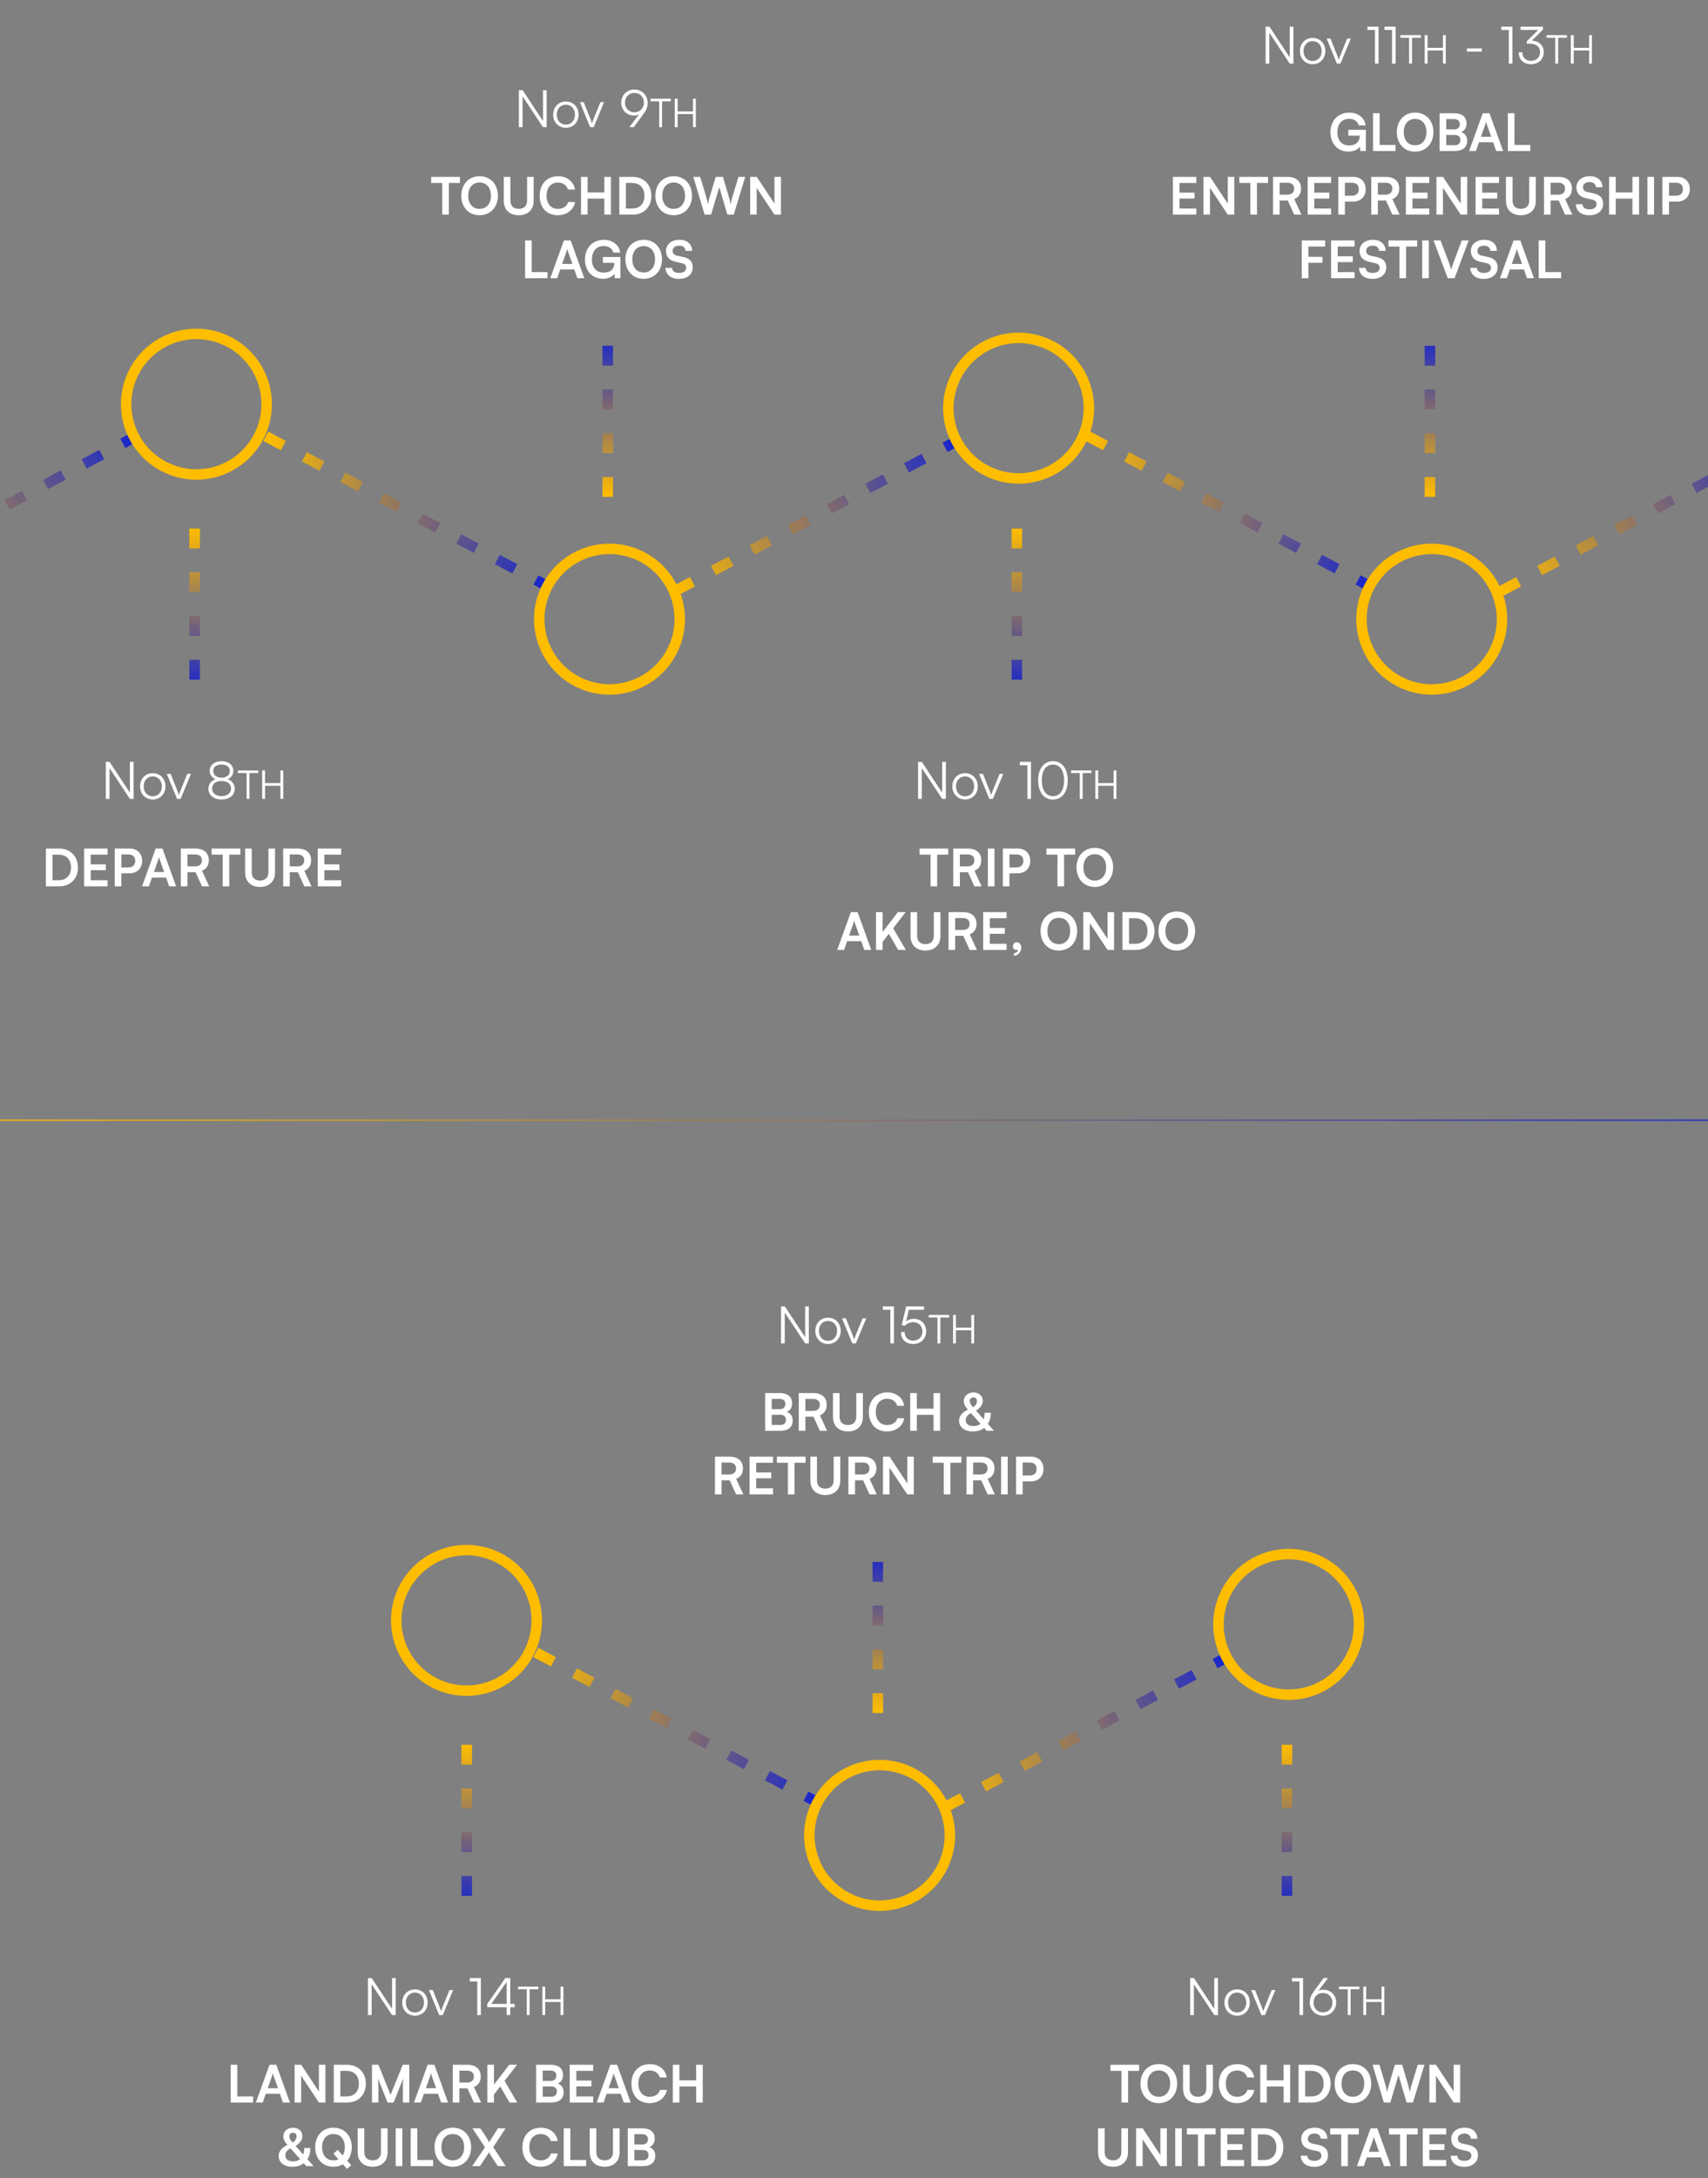 <svg width="430" height="548" viewBox="0 0 430 548" fill="none" xmlns="http://www.w3.org/2000/svg">
<rect x="0" y="0" width="430" height="548" fill="#808080" stroke="none"/>
<path d="M-37.078 147.704C-9.838 133.22 5.435 125.1 32.675 110.616" stroke="url(#paint0_linear_2527_3160)" stroke-width="2.657" stroke-dasharray="5 6"/>
<path d="M66.222 92.776C71.148 102.041 67.631 113.546 58.366 118.472C49.101 123.398 37.596 119.881 32.67 110.616C27.744 101.351 31.261 89.847 40.526 84.92C49.791 79.994 61.296 83.511 66.222 92.776ZM34.994 109.38C39.238 117.362 49.149 120.392 57.13 116.148C65.112 111.904 68.142 101.993 63.898 94.012C59.654 86.03 49.743 83 41.762 87.244C33.78 91.488 30.75 101.399 34.994 109.38Z" fill="#FFBD00"/>
<path d="M66.922 109.776C94.162 124.26 109.435 132.38 136.675 146.864" stroke="url(#paint1_linear_2527_3160)" stroke-width="2.657" stroke-dasharray="5 6"/>
<path d="M170.222 164.704C175.148 155.439 171.631 143.934 162.366 139.008C153.101 134.082 141.596 137.599 136.67 146.864C131.744 156.129 135.261 167.634 144.526 172.56C153.791 177.486 165.296 173.969 170.222 164.704ZM138.994 148.1C143.238 140.118 153.149 137.088 161.13 141.332C169.112 145.576 172.142 155.487 167.898 163.468C163.654 171.45 153.743 174.48 145.762 170.236C137.78 165.992 134.75 156.081 138.994 148.1Z" fill="#FFBD00"/>
<path d="M273.922 109.776C301.162 124.26 316.435 132.38 343.675 146.864" stroke="url(#paint2_linear_2527_3160)" stroke-width="2.657" stroke-dasharray="5 6"/>
<path d="M377.222 164.704C382.148 155.439 378.631 143.934 369.366 139.008C360.101 134.082 348.596 137.599 343.67 146.864C338.744 156.129 342.261 167.634 351.526 172.56C360.791 177.486 372.296 173.969 377.222 164.704ZM345.994 148.1C350.238 140.118 360.149 137.088 368.13 141.332C376.112 145.576 379.142 155.487 374.898 163.468C370.654 171.45 360.743 174.48 352.762 170.236C344.78 165.992 341.75 156.081 345.994 148.1Z" fill="#FFBD00"/>
<path d="M169.922 148.704C197.162 134.22 212.435 126.1 239.675 111.616" stroke="url(#paint3_linear_2527_3160)" stroke-width="2.657" stroke-dasharray="5 6"/>
<path d="M273.222 93.776C278.148 103.041 274.631 114.546 265.366 119.472C256.101 124.398 244.596 120.881 239.67 111.616C234.744 102.351 238.261 90.847 247.526 85.92C256.791 80.994 268.296 84.511 273.222 93.776ZM241.994 110.38C246.238 118.362 256.149 121.392 264.13 117.148C272.112 112.904 275.142 102.993 270.898 95.012C266.654 87.03 256.743 84 248.762 88.244C240.78 92.488 237.75 102.399 241.994 110.38Z" fill="#FFBD00"/>
<path d="M377.922 148.704C405.162 134.22 420.435 126.1 447.675 111.616" stroke="url(#paint4_linear_2527_3160)" stroke-width="2.657" stroke-dasharray="5 6"/>
<path d="M49 133C49 148.621 49 157.379 49 173" stroke="url(#paint5_linear_2527_3160)" stroke-width="2.657" stroke-dasharray="5 6"/>
<path d="M27.567 201H26.631V191.692H27.58L32.702 199.44V191.692H33.625V201H32.702L27.567 193.252V201ZM35.262 197.854C35.262 195.93 36.614 194.539 38.46 194.539C40.306 194.539 41.658 195.93 41.658 197.854C41.658 199.765 40.306 201.156 38.46 201.156C36.614 201.156 35.262 199.765 35.262 197.854ZM36.172 197.841C36.172 199.323 37.108 200.35 38.46 200.35C39.799 200.35 40.748 199.323 40.748 197.841C40.748 196.385 39.799 195.345 38.46 195.345C37.108 195.345 36.172 196.385 36.172 197.841ZM44.568 201L41.994 194.708H42.956L44.581 198.764C44.75 199.219 44.919 199.648 45.036 200.064C45.153 199.635 45.322 199.219 45.504 198.764L47.155 194.708H48.078L45.465 201H44.568ZM52.468 198.465C52.468 197.321 53.157 196.411 54.262 196.034C53.326 195.657 52.793 194.89 52.793 193.928C52.793 192.498 54.015 191.523 55.796 191.523C57.564 191.523 58.747 192.498 58.747 193.941C58.747 194.916 58.227 195.683 57.304 196.034C58.383 196.372 59.098 197.308 59.098 198.478C59.098 200.064 57.759 201.156 55.783 201.156C53.807 201.156 52.468 200.064 52.468 198.465ZM53.677 193.954C53.677 194.981 54.509 195.67 55.783 195.67C57.044 195.67 57.863 195.007 57.863 193.98C57.863 192.979 57.044 192.355 55.783 192.355C54.509 192.355 53.677 192.979 53.677 193.954ZM53.391 198.387C53.391 199.544 54.353 200.311 55.796 200.311C57.213 200.311 58.175 199.544 58.175 198.387C58.175 197.243 57.239 196.502 55.77 196.502C54.327 196.502 53.391 197.243 53.391 198.387ZM59.885 194.5V193.84H65.015V194.5H62.805V201H62.085V194.5H59.885ZM66.726 201H66.006V193.84H66.726V197.03H70.596V193.84H71.306V201H70.596V197.7H66.726V201Z" fill="white"/>
<path d="M14.972 223H11.553V213.497H14.881C17.689 213.497 19.626 215.434 19.626 218.268C19.626 221.063 17.728 223 14.972 223ZM14.725 215.031H13.217V221.466H14.816C16.714 221.466 17.871 220.244 17.871 218.268C17.871 216.253 16.688 215.031 14.725 215.031ZM27.078 223H21.176V213.497H27.078V215.031H22.84V217.475H26.636V218.944H22.84V221.466H27.078V223ZM32.639 219.724H30.546V223H28.882V213.497H32.639C34.55 213.497 35.785 214.745 35.785 216.604C35.785 218.437 34.537 219.724 32.639 219.724ZM32.314 214.979H30.546V218.242H32.288C33.432 218.242 34.043 217.631 34.043 216.591C34.043 215.551 33.419 214.979 32.314 214.979ZM37.496 223H35.767L39.199 213.497H40.902L44.334 223H42.579L41.812 220.803H38.263L37.496 223ZM39.836 216.331L38.757 219.399H41.331L40.239 216.331C40.161 216.084 40.07 215.798 40.044 215.603C40.005 215.785 39.927 216.071 39.836 216.331ZM47.19 223H45.526V213.497H49.153C51.311 213.497 52.572 214.589 52.572 216.461C52.572 217.735 51.974 218.645 50.856 219.1L52.663 223H50.843L49.231 219.451H47.19V223ZM47.19 214.979V217.982H49.153C50.206 217.982 50.83 217.423 50.83 216.461C50.83 215.512 50.206 214.979 49.153 214.979H47.19ZM53.276 215.031V213.497H60.504V215.031H57.722V223H56.058V215.031H53.276ZM61.711 219.529V213.497H63.375V219.425C63.375 220.79 64.116 221.544 65.468 221.544C66.82 221.544 67.574 220.777 67.574 219.425V213.497H69.238V219.529C69.238 221.752 67.782 223.156 65.468 223.156C63.167 223.156 61.711 221.765 61.711 219.529ZM72.948 223H71.284V213.497H74.911C77.069 213.497 78.33 214.589 78.33 216.461C78.33 217.735 77.732 218.645 76.614 219.1L78.421 223H76.601L74.989 219.451H72.948V223ZM72.948 214.979V217.982H74.911C75.964 217.982 76.588 217.423 76.588 216.461C76.588 215.512 75.964 214.979 74.911 214.979H72.948ZM85.895 223H79.993V213.497H85.895V215.031H81.657V217.475H85.453V218.944H81.657V221.466H85.895V223Z" fill="white"/>
<path d="M256 133C256 148.621 256 157.379 256 173" stroke="url(#paint6_linear_2527_3160)" stroke-width="2.657" stroke-dasharray="5 6"/>
<path d="M232.067 201H231.131V191.692H232.08L237.202 199.44V191.692H238.125V201H237.202L232.067 193.252V201ZM239.762 197.854C239.762 195.93 241.114 194.539 242.96 194.539C244.806 194.539 246.158 195.93 246.158 197.854C246.158 199.765 244.806 201.156 242.96 201.156C241.114 201.156 239.762 199.765 239.762 197.854ZM240.672 197.841C240.672 199.323 241.608 200.35 242.96 200.35C244.299 200.35 245.248 199.323 245.248 197.841C245.248 196.385 244.299 195.345 242.96 195.345C241.608 195.345 240.672 196.385 240.672 197.841ZM249.068 201L246.494 194.708H247.456L249.081 198.764C249.25 199.219 249.419 199.648 249.536 200.064C249.653 199.635 249.822 199.219 250.004 198.764L251.655 194.708H252.578L249.965 201H249.068ZM258.658 192.537H256.76V191.692H259.555V201H258.658V192.537ZM261.361 196.346C261.361 193.46 262.778 191.51 265.092 191.51C267.393 191.51 268.81 193.46 268.81 196.346C268.81 199.245 267.419 201.169 265.092 201.169C262.752 201.169 261.361 199.245 261.361 196.346ZM262.284 196.346C262.284 198.764 263.311 200.324 265.092 200.324C266.873 200.324 267.9 198.764 267.9 196.346C267.9 193.915 266.873 192.368 265.092 192.368C263.311 192.368 262.284 193.915 262.284 196.346ZM269.641 194.5V193.84H274.771V194.5H272.561V201H271.841V194.5H269.641ZM276.482 201H275.762V193.84H276.482V197.03H280.352V193.84H281.062V201H280.352V197.7H276.482V201Z" fill="white"/>
<path d="M231.491 215.031V213.497H238.719V215.031H235.937V223H234.273V215.031H231.491ZM241.655 223H239.991V213.497H243.618C245.776 213.497 247.037 214.589 247.037 216.461C247.037 217.735 246.439 218.645 245.321 219.1L247.128 223H245.308L243.696 219.451H241.655V223ZM241.655 214.979V217.982H243.618C244.671 217.982 245.295 217.423 245.295 216.461C245.295 215.512 244.671 214.979 243.618 214.979H241.655ZM250.363 213.497V223H248.699V213.497H250.363ZM256.227 219.724H254.134V223H252.47V213.497H256.227C258.138 213.497 259.373 214.745 259.373 216.604C259.373 218.437 258.125 219.724 256.227 219.724ZM255.902 214.979H254.134V218.242H255.876C257.02 218.242 257.631 217.631 257.631 216.591C257.631 215.551 257.007 214.979 255.902 214.979ZM263.445 215.031V213.497H270.673V215.031H267.891V223H266.227V215.031H263.445ZM280.235 218.242C280.235 221.128 278.337 223.156 275.607 223.156C272.89 223.156 271.018 221.141 271.018 218.242C271.018 215.356 272.903 213.328 275.62 213.328C278.337 213.328 280.235 215.343 280.235 218.242ZM278.48 218.242C278.48 216.214 277.362 214.927 275.62 214.927C273.878 214.927 272.76 216.214 272.76 218.242C272.76 220.27 273.878 221.557 275.62 221.557C277.362 221.557 278.48 220.244 278.48 218.242ZM212.505 239H210.776L214.208 229.497H215.911L219.343 239H217.588L216.821 236.803H213.272L212.505 239ZM214.845 232.331L213.766 235.399H216.34L215.248 232.331C215.17 232.084 215.079 231.798 215.053 231.603C215.014 231.785 214.936 232.071 214.845 232.331ZM222.199 229.497V234.489L226.047 229.497H228.01L224.864 233.553L228.049 239H226.125L223.772 234.957L222.199 236.972V239H220.535V229.497H222.199ZM229.23 235.529V229.497H230.894V235.425C230.894 236.79 231.635 237.544 232.987 237.544C234.339 237.544 235.093 236.777 235.093 235.425V229.497H236.757V235.529C236.757 237.752 235.301 239.156 232.987 239.156C230.686 239.156 229.23 237.765 229.23 235.529ZM240.467 239H238.803V229.497H242.43C244.588 229.497 245.849 230.589 245.849 232.461C245.849 233.735 245.251 234.645 244.133 235.1L245.94 239H244.12L242.508 235.451H240.467V239ZM240.467 230.979V233.982H242.43C243.483 233.982 244.107 233.423 244.107 232.461C244.107 231.512 243.483 230.979 242.43 230.979H240.467ZM253.414 239H247.512V229.497H253.414V231.031H249.176V233.475H252.972V234.944H249.176V237.466H253.414V239ZM257.104 238.428C257.104 239.507 256.324 240.365 255.271 240.495V239.858C255.856 239.754 256.298 239.403 256.298 238.948C256.194 239 256.077 239.026 255.921 239.026C255.414 239.026 254.998 238.649 254.998 238.129C254.998 237.505 255.401 237.089 255.986 237.089C256.636 237.089 257.104 237.622 257.104 238.428ZM271.177 234.242C271.177 237.128 269.279 239.156 266.549 239.156C263.832 239.156 261.96 237.141 261.96 234.242C261.96 231.356 263.845 229.328 266.562 229.328C269.279 229.328 271.177 231.343 271.177 234.242ZM269.422 234.242C269.422 232.214 268.304 230.927 266.562 230.927C264.82 230.927 263.702 232.214 263.702 234.242C263.702 236.27 264.82 237.557 266.562 237.557C268.304 237.557 269.422 236.244 269.422 234.242ZM274.363 239H272.725V229.497H274.376L278.835 236.231V229.497H280.473V239H278.835L274.363 232.266V239ZM285.996 239H282.577V229.497H285.905C288.713 229.497 290.65 231.434 290.65 234.268C290.65 237.063 288.752 239 285.996 239ZM285.749 231.031H284.241V237.466H285.84C287.738 237.466 288.895 236.244 288.895 234.268C288.895 232.253 287.712 231.031 285.749 231.031ZM300.871 234.242C300.871 237.128 298.973 239.156 296.243 239.156C293.526 239.156 291.654 237.141 291.654 234.242C291.654 231.356 293.539 229.328 296.256 229.328C298.973 229.328 300.871 231.343 300.871 234.242ZM299.116 234.242C299.116 232.214 297.998 230.927 296.256 230.927C294.514 230.927 293.396 232.214 293.396 234.242C293.396 236.27 294.514 237.557 296.256 237.557C297.998 237.557 299.116 236.244 299.116 234.242Z" fill="white"/>
<path d="M153 125C153 109.379 153 100.621 153 85" stroke="url(#paint7_linear_2527_3160)" stroke-width="2.657" stroke-dasharray="5 6"/>
<path d="M131.567 32H130.631V22.692H131.58L136.702 30.44V22.692H137.625V32H136.702L131.567 24.252V32ZM139.262 28.854C139.262 26.93 140.614 25.539 142.46 25.539C144.306 25.539 145.658 26.93 145.658 28.854C145.658 30.765 144.306 32.156 142.46 32.156C140.614 32.156 139.262 30.765 139.262 28.854ZM140.172 28.841C140.172 30.323 141.108 31.35 142.46 31.35C143.799 31.35 144.748 30.323 144.748 28.841C144.748 27.385 143.799 26.345 142.46 26.345C141.108 26.345 140.172 27.385 140.172 28.841ZM148.568 32L145.994 25.708H146.956L148.581 29.764C148.75 30.219 148.919 30.648 149.036 31.064C149.153 30.635 149.322 30.219 149.504 29.764L151.155 25.708H152.078L149.465 32H148.568ZM161.876 28.854L159.549 32H158.457L160.901 28.75C160.472 28.984 160.069 29.062 159.627 29.062C157.69 29.062 156.403 27.645 156.403 25.825C156.403 23.927 157.846 22.523 159.705 22.523C161.577 22.523 163.046 23.966 163.046 25.838C163.046 26.917 162.76 27.671 161.876 28.854ZM162.11 25.825C162.11 24.408 161.122 23.381 159.705 23.381C158.327 23.381 157.339 24.408 157.339 25.825C157.339 27.229 158.327 28.243 159.705 28.243C161.122 28.243 162.11 27.229 162.11 25.825ZM163.758 25.5V24.84H168.888V25.5H166.678V32H165.958V25.5H163.758ZM170.599 32H169.879V24.84H170.599V28.03H174.469V24.84H175.179V32H174.469V28.7H170.599V32Z" fill="white"/>
<path d="M108.559 46.031V44.497H115.787V46.031H113.005V54H111.341V46.031H108.559ZM125.349 49.242C125.349 52.128 123.451 54.156 120.721 54.156C118.004 54.156 116.132 52.141 116.132 49.242C116.132 46.356 118.017 44.328 120.734 44.328C123.451 44.328 125.349 46.343 125.349 49.242ZM123.594 49.242C123.594 47.214 122.476 45.927 120.734 45.927C118.992 45.927 117.874 47.214 117.874 49.242C117.874 51.27 118.992 52.557 120.734 52.557C122.476 52.557 123.594 51.244 123.594 49.242ZM126.833 50.529V44.497H128.497V50.425C128.497 51.79 129.238 52.544 130.59 52.544C131.942 52.544 132.696 51.777 132.696 50.425V44.497H134.36V50.529C134.36 52.752 132.904 54.156 130.59 54.156C128.289 54.156 126.833 52.765 126.833 50.529ZM140.424 54.156C137.655 54.156 135.861 52.232 135.861 49.255C135.861 46.304 137.72 44.341 140.502 44.341C142.751 44.341 144.428 45.654 144.753 47.695H142.998C142.673 46.59 141.724 45.94 140.463 45.94C138.708 45.94 137.603 47.214 137.603 49.242C137.603 51.257 138.721 52.557 140.463 52.557C141.75 52.557 142.738 51.881 143.05 50.828H144.779C144.415 52.83 142.673 54.156 140.424 54.156ZM147.935 54H146.271V44.497H147.935V48.423H152.147V44.497H153.811V54H152.147V49.97H147.935V54ZM159.338 54H155.919V44.497H159.247C162.055 44.497 163.992 46.434 163.992 49.268C163.992 52.063 162.094 54 159.338 54ZM159.091 46.031H157.583V52.466H159.182C161.08 52.466 162.237 51.244 162.237 49.268C162.237 47.253 161.054 46.031 159.091 46.031ZM174.213 49.242C174.213 52.128 172.315 54.156 169.585 54.156C166.868 54.156 164.996 52.141 164.996 49.242C164.996 46.356 166.881 44.328 169.598 44.328C172.315 44.328 174.213 46.343 174.213 49.242ZM172.458 49.242C172.458 47.214 171.34 45.927 169.598 45.927C167.856 45.927 166.738 47.214 166.738 49.242C166.738 51.27 167.856 52.557 169.598 52.557C171.34 52.557 172.458 51.244 172.458 49.242ZM177.383 54L174.549 44.497H176.278L177.786 49.515C177.929 50.035 178.072 50.568 178.215 51.4C178.371 50.555 178.514 50.061 178.683 49.515L180.178 44.497H182.011L183.48 49.515C183.636 50.048 183.779 50.594 183.935 51.4C184.117 50.516 184.247 50.009 184.39 49.528L185.924 44.497H187.614L184.728 54H183.116L181.088 47.084L179.021 54H177.383ZM190.502 54H188.864V44.497H190.515L194.974 51.231V44.497H196.612V54H194.974L190.502 47.266V54ZM133.862 60.497V68.466H137.84V70H132.198V60.497H133.862ZM140.266 70H138.537L141.969 60.497H143.672L147.104 70H145.349L144.582 67.803H141.033L140.266 70ZM142.606 63.331L141.527 66.399H144.101L143.009 63.331C142.931 63.084 142.84 62.798 142.814 62.603C142.775 62.785 142.697 63.071 142.606 63.331ZM151.986 61.901C150.101 61.901 149.022 63.266 149.022 65.32C149.022 67.439 150.244 68.596 151.999 68.596C153.65 68.596 154.651 67.686 154.651 66.165V66.126H151.778V64.657H156.198V70H154.794L154.69 68.908C154.17 69.636 153.091 70.143 151.804 70.143C149.139 70.143 147.28 68.206 147.28 65.281C147.28 62.395 149.165 60.341 152.025 60.341C154.196 60.341 155.873 61.602 156.146 63.539H154.391C154.092 62.421 153.13 61.901 151.986 61.901ZM166.666 65.242C166.666 68.128 164.768 70.156 162.038 70.156C159.321 70.156 157.449 68.141 157.449 65.242C157.449 62.356 159.334 60.328 162.051 60.328C164.768 60.328 166.666 62.343 166.666 65.242ZM164.911 65.242C164.911 63.214 163.793 61.927 162.051 61.927C160.309 61.927 159.191 63.214 159.191 65.242C159.191 67.27 160.309 68.557 162.051 68.557C163.793 68.557 164.911 67.244 164.911 65.242ZM167.669 63.149C167.669 61.485 169.047 60.328 171.049 60.328C172.973 60.328 174.195 61.394 174.247 63.11H172.583C172.544 62.291 171.959 61.81 171.023 61.81C169.996 61.81 169.333 62.304 169.333 63.097C169.333 63.773 169.697 64.15 170.49 64.332L171.985 64.657C173.61 65.008 174.403 65.84 174.403 67.257C174.403 69.025 173.025 70.169 170.932 70.169C168.904 70.169 167.578 69.09 167.539 67.387H169.203C169.216 68.193 169.866 68.674 170.932 68.674C172.037 68.674 172.739 68.193 172.739 67.4C172.739 66.763 172.414 66.386 171.634 66.217L170.126 65.879C168.514 65.528 167.669 64.605 167.669 63.149Z" fill="white"/>
<path d="M134.222 398.776C139.148 408.041 135.631 419.546 126.366 424.472C117.101 429.398 105.596 425.881 100.67 416.616C95.744 407.351 99.261 395.846 108.526 390.92C117.791 385.994 129.296 389.511 134.222 398.776ZM102.994 415.38C107.238 423.362 117.149 426.392 125.13 422.148C133.112 417.904 136.142 407.993 131.898 400.012C127.654 392.03 117.743 389 109.762 393.244C101.78 397.488 98.75 407.399 102.994 415.38Z" fill="#FFBD00"/>
<path d="M134.922 415.776C162.162 430.26 177.435 438.38 204.675 452.864" stroke="url(#paint8_linear_2527_3160)" stroke-width="2.657" stroke-dasharray="5 6"/>
<path d="M238.222 470.704C243.148 461.439 239.631 449.934 230.366 445.008C221.101 440.082 209.596 443.599 204.67 452.864C199.744 462.129 203.261 473.634 212.526 478.56C221.791 483.486 233.296 479.969 238.222 470.704ZM206.994 454.1C211.238 446.118 221.149 443.088 229.13 447.332C237.112 451.576 240.142 461.487 235.898 469.468C231.654 477.45 221.743 480.48 213.762 476.236C205.78 471.992 202.75 462.081 206.994 454.1Z" fill="#FFBD00"/>
<path d="M237.922 454.704C265.162 440.22 280.435 432.1 307.675 417.616" stroke="url(#paint9_linear_2527_3160)" stroke-width="2.657" stroke-dasharray="5 6"/>
<path d="M341.222 399.776C346.148 409.041 342.631 420.546 333.366 425.472C324.101 430.398 312.596 426.881 307.67 417.616C302.744 408.351 306.261 396.846 315.526 391.92C324.791 386.994 336.296 390.511 341.222 399.776ZM309.994 416.38C314.238 424.362 324.149 427.392 332.13 423.148C340.112 418.904 343.142 408.993 338.898 401.012C334.654 393.03 324.743 390 316.762 394.244C308.78 398.488 305.75 408.399 309.994 416.38Z" fill="#FFBD00"/>
<path d="M117.5 439C117.5 454.621 117.5 463.379 117.5 479" stroke="url(#paint10_linear_2527_3160)" stroke-width="2.657" stroke-dasharray="5 6"/>
<path d="M93.567 507H92.631V497.692H93.58L98.702 505.44V497.692H99.625V507H98.702L93.567 499.252V507ZM101.262 503.854C101.262 501.93 102.614 500.539 104.46 500.539C106.306 500.539 107.658 501.93 107.658 503.854C107.658 505.765 106.306 507.156 104.46 507.156C102.614 507.156 101.262 505.765 101.262 503.854ZM102.172 503.841C102.172 505.323 103.108 506.35 104.46 506.35C105.799 506.35 106.748 505.323 106.748 503.841C106.748 502.385 105.799 501.345 104.46 501.345C103.108 501.345 102.172 502.385 102.172 503.841ZM110.568 507L107.994 500.708H108.956L110.581 504.764C110.75 505.219 110.919 505.648 111.036 506.064C111.153 505.635 111.322 505.219 111.504 504.764L113.155 500.708H114.078L111.465 507H110.568ZM120.158 498.537H118.26V497.692H121.055V507H120.158V498.537ZM129.556 505.024H128.464V507H127.554V505.024H122.666V504.192L127.216 497.692H128.464V504.192H129.556V505.024ZM123.68 504.192H127.554V498.654L123.68 504.192ZM130.417 500.5V499.84H135.547V500.5H133.337V507H132.617V500.5H130.417ZM137.258 507H136.538V499.84H137.258V503.03H141.128V499.84H141.838V507H141.128V503.7H137.258V507Z" fill="white"/>
<path d="M59.743 519.497V527.466H63.721V529H58.079V519.497H59.743ZM66.147 529H64.418L67.85 519.497H69.553L72.985 529H71.23L70.463 526.803H66.914L66.147 529ZM68.487 522.331L67.408 525.399H69.982L68.89 522.331C68.812 522.084 68.721 521.798 68.695 521.603C68.656 521.785 68.578 522.071 68.487 522.331ZM75.814 529H74.177V519.497H75.828L80.287 526.231V519.497H81.924V529H80.287L75.814 522.266V529ZM87.447 529H84.028V519.497H87.356C90.164 519.497 92.101 521.434 92.101 524.268C92.101 527.063 90.203 529 87.447 529ZM87.2 521.031H85.692V527.466H87.291C89.189 527.466 90.346 526.244 90.346 524.268C90.346 522.253 89.163 521.031 87.2 521.031ZM95.263 529H93.651V519.497H95.263L98.331 527.063L101.399 519.497H103.037V529H101.425V526.075C101.425 524.164 101.425 523.605 101.516 522.929L99.098 529H97.564L95.159 522.942C95.25 523.514 95.263 524.411 95.263 525.594V529ZM105.959 529H104.23L107.662 519.497H109.365L112.797 529H111.042L110.275 526.803H106.726L105.959 529ZM108.299 522.331L107.22 525.399H109.794L108.702 522.331C108.624 522.084 108.533 521.798 108.507 521.603C108.468 521.785 108.39 522.071 108.299 522.331ZM115.653 529H113.989V519.497H117.616C119.774 519.497 121.035 520.589 121.035 522.461C121.035 523.735 120.437 524.645 119.319 525.1L121.126 529H119.306L117.694 525.451H115.653V529ZM115.653 520.979V523.982H117.616C118.669 523.982 119.293 523.423 119.293 522.461C119.293 521.512 118.669 520.979 117.616 520.979H115.653ZM124.362 519.497V524.489L128.21 519.497H130.173L127.027 523.553L130.212 529H128.288L125.935 524.957L124.362 526.972V529H122.698V519.497H124.362ZM134.962 529V519.497H138.745C140.617 519.497 141.761 520.472 141.761 522.058C141.761 523.111 141.293 523.865 140.396 524.242C141.397 524.567 141.904 525.321 141.904 526.426C141.904 528.051 140.773 529 138.81 529H134.962ZM138.602 520.966H136.626V523.553H138.641C139.551 523.553 140.058 523.072 140.058 522.227C140.058 521.408 139.538 520.966 138.602 520.966ZM138.745 524.957H136.626V527.531H138.745C139.681 527.531 140.201 527.076 140.201 526.218C140.201 525.412 139.668 524.957 138.745 524.957ZM149.331 529H143.429V519.497H149.331V521.031H145.093V523.475H148.889V524.944H145.093V527.466H149.331V529ZM151.955 529H150.226L153.658 519.497H155.361L158.793 529H157.038L156.271 526.803H152.722L151.955 529ZM154.295 522.331L153.216 525.399H155.79L154.698 522.331C154.62 522.084 154.529 521.798 154.503 521.603C154.464 521.785 154.386 522.071 154.295 522.331ZM163.531 529.156C160.762 529.156 158.968 527.232 158.968 524.255C158.968 521.304 160.827 519.341 163.609 519.341C165.858 519.341 167.535 520.654 167.86 522.695H166.105C165.78 521.59 164.831 520.94 163.57 520.94C161.815 520.94 160.71 522.214 160.71 524.242C160.71 526.257 161.828 527.557 163.57 527.557C164.857 527.557 165.845 526.881 166.157 525.828H167.886C167.522 527.83 165.78 529.156 163.531 529.156ZM171.043 529H169.379V519.497H171.043V523.423H175.255V519.497H176.919V529H175.255V524.97H171.043V529ZM77.103 545L76.466 544.285C75.712 544.857 74.75 545.169 73.606 545.169C71.539 545.169 70.148 544.077 70.148 542.478C70.148 541.321 70.902 540.372 72.358 539.67C71.617 538.812 71.331 538.227 71.331 537.512C71.331 536.251 72.358 535.341 73.762 535.341C75.153 535.341 76.115 536.199 76.115 537.434C76.115 538.383 75.608 539.137 74.425 539.93L76.336 542.075C76.505 541.62 76.596 541.074 76.596 540.45H78.143C78.143 541.555 77.883 542.504 77.402 543.258L78.949 545H77.103ZM72.839 537.499C72.839 537.967 73.047 538.357 73.658 539.059C74.321 538.669 74.646 538.136 74.646 537.486C74.646 536.927 74.308 536.602 73.762 536.602C73.19 536.602 72.839 536.94 72.839 537.499ZM71.825 542.322C71.825 543.245 72.566 543.804 73.788 543.804C74.503 543.804 75.088 543.609 75.543 543.245L73.125 540.528C72.228 541.035 71.825 541.581 71.825 542.322ZM87.358 545.715L86.318 544.545C85.642 544.935 84.836 545.156 83.939 545.156C81.222 545.156 79.35 543.141 79.35 540.242C79.35 537.356 81.235 535.328 83.952 535.328C86.669 535.328 88.567 537.343 88.567 540.242C88.567 541.607 88.151 542.777 87.41 543.635L88.424 544.766L87.358 545.715ZM86.812 540.242C86.812 538.214 85.694 536.927 83.952 536.927C82.21 536.927 81.092 538.214 81.092 540.242C81.092 542.27 82.21 543.557 83.952 543.557C84.42 543.557 84.836 543.466 85.213 543.284L83.952 541.867L85.005 540.918L86.266 542.335C86.617 541.789 86.812 541.074 86.812 540.242ZM90.05 541.529V535.497H91.715V541.425C91.715 542.79 92.456 543.544 93.808 543.544C95.159 543.544 95.913 542.777 95.913 541.425V535.497H97.578V541.529C97.578 543.752 96.121 545.156 93.808 545.156C91.507 545.156 90.05 543.765 90.05 541.529ZM101.288 535.497V545H99.624V535.497H101.288ZM105.059 535.497V543.466H109.037V545H103.395V535.497H105.059ZM118.604 540.242C118.604 543.128 116.706 545.156 113.976 545.156C111.259 545.156 109.387 543.141 109.387 540.242C109.387 537.356 111.272 535.328 113.989 535.328C116.706 535.328 118.604 537.343 118.604 540.242ZM116.849 540.242C116.849 538.214 115.731 536.927 113.989 536.927C112.247 536.927 111.129 538.214 111.129 540.242C111.129 542.27 112.247 543.557 113.989 543.557C115.731 543.557 116.849 542.244 116.849 540.242ZM122.1 540.255L118.941 535.497H120.917L122.074 537.2C122.464 537.785 122.789 538.331 123.14 538.981L125.35 535.497H127.287L124.18 540.242L127.3 545H125.337L124.271 543.427C123.855 542.79 123.517 542.218 123.14 541.529L120.826 545H118.876L122.1 540.255ZM136.078 545.156C133.309 545.156 131.515 543.232 131.515 540.255C131.515 537.304 133.374 535.341 136.156 535.341C138.405 535.341 140.082 536.654 140.407 538.695H138.652C138.327 537.59 137.378 536.94 136.117 536.94C134.362 536.94 133.257 538.214 133.257 540.242C133.257 542.257 134.375 543.557 136.117 543.557C137.404 543.557 138.392 542.881 138.704 541.828H140.433C140.069 543.83 138.327 545.156 136.078 545.156ZM143.589 535.497V543.466H147.567V545H141.925V535.497H143.589ZM148.462 541.529V535.497H150.126V541.425C150.126 542.79 150.867 543.544 152.219 543.544C153.571 543.544 154.325 542.777 154.325 541.425V535.497H155.989V541.529C155.989 543.752 154.533 545.156 152.219 545.156C149.918 545.156 148.462 543.765 148.462 541.529ZM158.035 545V535.497H161.818C163.69 535.497 164.834 536.472 164.834 538.058C164.834 539.111 164.366 539.865 163.469 540.242C164.47 540.567 164.977 541.321 164.977 542.426C164.977 544.051 163.846 545 161.883 545H158.035ZM161.675 536.966H159.699V539.553H161.714C162.624 539.553 163.131 539.072 163.131 538.227C163.131 537.408 162.611 536.966 161.675 536.966ZM161.818 540.957H159.699V543.531H161.818C162.754 543.531 163.274 543.076 163.274 542.218C163.274 541.412 162.741 540.957 161.818 540.957Z" fill="white"/>
<path d="M324 439C324 454.621 324 463.379 324 479" stroke="url(#paint11_linear_2527_3160)" stroke-width="2.657" stroke-dasharray="5 6"/>
<path d="M300.567 507H299.631V497.692H300.58L305.702 505.44V497.692H306.625V507H305.702L300.567 499.252V507ZM308.262 503.854C308.262 501.93 309.614 500.539 311.46 500.539C313.306 500.539 314.658 501.93 314.658 503.854C314.658 505.765 313.306 507.156 311.46 507.156C309.614 507.156 308.262 505.765 308.262 503.854ZM309.172 503.841C309.172 505.323 310.108 506.35 311.46 506.35C312.799 506.35 313.748 505.323 313.748 503.841C313.748 502.385 312.799 501.345 311.46 501.345C310.108 501.345 309.172 502.385 309.172 503.841ZM317.568 507L314.994 500.708H315.956L317.581 504.764C317.75 505.219 317.919 505.648 318.036 506.064C318.153 505.635 318.322 505.219 318.504 504.764L320.155 500.708H321.078L318.465 507H317.568ZM327.158 498.537H325.26V497.692H328.055V507H327.158V498.537ZM330.914 500.825L333.241 497.692H334.333L331.889 500.929C332.331 500.708 332.734 500.617 333.163 500.617C335.1 500.617 336.387 502.034 336.387 503.854C336.387 505.765 334.944 507.156 333.085 507.156C331.213 507.156 329.744 505.713 329.744 503.854C329.744 502.775 330.043 502.021 330.914 500.825ZM330.693 503.867C330.693 505.284 331.668 506.311 333.085 506.311C334.463 506.311 335.451 505.284 335.451 503.867C335.451 502.45 334.463 501.436 333.085 501.436C331.668 501.436 330.693 502.45 330.693 503.867ZM337.099 500.5V499.84H342.229V500.5H340.019V507H339.299V500.5H337.099ZM343.941 507H343.221V499.84H343.941V503.03H347.811V499.84H348.521V507H347.811V503.7H343.941V507Z" fill="white"/>
<path d="M279.559 521.031V519.497H286.787V521.031H284.005V529H282.341V521.031H279.559ZM296.349 524.242C296.349 527.128 294.451 529.156 291.721 529.156C289.004 529.156 287.132 527.141 287.132 524.242C287.132 521.356 289.017 519.328 291.734 519.328C294.451 519.328 296.349 521.343 296.349 524.242ZM294.594 524.242C294.594 522.214 293.476 520.927 291.734 520.927C289.992 520.927 288.874 522.214 288.874 524.242C288.874 526.27 289.992 527.557 291.734 527.557C293.476 527.557 294.594 526.244 294.594 524.242ZM297.833 525.529V519.497H299.497V525.425C299.497 526.79 300.238 527.544 301.59 527.544C302.942 527.544 303.696 526.777 303.696 525.425V519.497H305.36V525.529C305.36 527.752 303.904 529.156 301.59 529.156C299.289 529.156 297.833 527.765 297.833 525.529ZM311.424 529.156C308.655 529.156 306.861 527.232 306.861 524.255C306.861 521.304 308.72 519.341 311.502 519.341C313.751 519.341 315.428 520.654 315.753 522.695H313.998C313.673 521.59 312.724 520.94 311.463 520.94C309.708 520.94 308.603 522.214 308.603 524.242C308.603 526.257 309.721 527.557 311.463 527.557C312.75 527.557 313.738 526.881 314.05 525.828H315.779C315.415 527.83 313.673 529.156 311.424 529.156ZM318.935 529H317.271V519.497H318.935V523.423H323.147V519.497H324.811V529H323.147V524.97H318.935V529ZM330.338 529H326.919V519.497H330.247C333.055 519.497 334.992 521.434 334.992 524.268C334.992 527.063 333.094 529 330.338 529ZM330.091 521.031H328.583V527.466H330.182C332.08 527.466 333.237 526.244 333.237 524.268C333.237 522.253 332.054 521.031 330.091 521.031ZM345.213 524.242C345.213 527.128 343.315 529.156 340.585 529.156C337.868 529.156 335.996 527.141 335.996 524.242C335.996 521.356 337.881 519.328 340.598 519.328C343.315 519.328 345.213 521.343 345.213 524.242ZM343.458 524.242C343.458 522.214 342.34 520.927 340.598 520.927C338.856 520.927 337.738 522.214 337.738 524.242C337.738 526.27 338.856 527.557 340.598 527.557C342.34 527.557 343.458 526.244 343.458 524.242ZM348.383 529L345.549 519.497H347.278L348.786 524.515C348.929 525.035 349.072 525.568 349.215 526.4C349.371 525.555 349.514 525.061 349.683 524.515L351.178 519.497H353.011L354.48 524.515C354.636 525.048 354.779 525.594 354.935 526.4C355.117 525.516 355.247 525.009 355.39 524.528L356.924 519.497H358.614L355.728 529H354.116L352.088 522.084L350.021 529H348.383ZM361.502 529H359.864V519.497H361.515L365.974 526.231V519.497H367.612V529H365.974L361.502 522.266V529ZM276.447 541.529V535.497H278.111V541.425C278.111 542.79 278.852 543.544 280.204 543.544C281.556 543.544 282.31 542.777 282.31 541.425V535.497H283.974V541.529C283.974 543.752 282.518 545.156 280.204 545.156C277.903 545.156 276.447 543.765 276.447 541.529ZM287.659 545H286.021V535.497H287.672L292.131 542.231V535.497H293.769V545H292.131L287.659 538.266V545ZM297.537 535.497V545H295.873V535.497H297.537ZM298.811 537.031V535.497H306.039V537.031H303.257V545H301.593V537.031H298.811ZM313.213 545H307.311V535.497H313.213V537.031H308.975V539.475H312.771V540.944H308.975V543.466H313.213V545ZM318.436 545H315.017V535.497H318.345C321.153 535.497 323.09 537.434 323.09 540.268C323.09 543.063 321.192 545 318.436 545ZM318.189 537.031H316.681V543.466H318.28C320.178 543.466 321.335 542.244 321.335 540.268C321.335 538.253 320.152 537.031 318.189 537.031ZM327.598 538.149C327.598 536.485 328.976 535.328 330.978 535.328C332.902 535.328 334.124 536.394 334.176 538.11H332.512C332.473 537.291 331.888 536.81 330.952 536.81C329.925 536.81 329.262 537.304 329.262 538.097C329.262 538.773 329.626 539.15 330.419 539.332L331.914 539.657C333.539 540.008 334.332 540.84 334.332 542.257C334.332 544.025 332.954 545.169 330.861 545.169C328.833 545.169 327.507 544.09 327.468 542.387H329.132C329.145 543.193 329.795 543.674 330.861 543.674C331.966 543.674 332.668 543.193 332.668 542.4C332.668 541.763 332.343 541.386 331.563 541.217L330.055 540.879C328.443 540.528 327.598 539.605 327.598 538.149ZM334.879 537.031V535.497H342.107V537.031H339.325V545H337.661V537.031H334.879ZM343.347 545H341.618L345.05 535.497H346.753L350.185 545H348.43L347.663 542.803H344.114L343.347 545ZM345.687 538.331L344.608 541.399H347.182L346.09 538.331C346.012 538.084 345.921 537.798 345.895 537.603C345.856 537.785 345.778 538.071 345.687 538.331ZM349.694 537.031V535.497H356.922V537.031H354.14V545H352.476V537.031H349.694ZM364.096 545H358.194V535.497H364.096V537.031H359.858V539.475H363.654V540.944H359.858V543.466H364.096V545ZM365.354 538.149C365.354 536.485 366.732 535.328 368.734 535.328C370.658 535.328 371.88 536.394 371.932 538.11H370.268C370.229 537.291 369.644 536.81 368.708 536.81C367.681 536.81 367.018 537.304 367.018 538.097C367.018 538.773 367.382 539.15 368.175 539.332L369.67 539.657C371.295 540.008 372.088 540.84 372.088 542.257C372.088 544.025 370.71 545.169 368.617 545.169C366.589 545.169 365.263 544.09 365.224 542.387H366.888C366.901 543.193 367.551 543.674 368.617 543.674C369.722 543.674 370.424 543.193 370.424 542.4C370.424 541.763 370.099 541.386 369.319 541.217L367.811 540.879C366.199 540.528 365.354 539.605 365.354 538.149Z" fill="white"/>
<path d="M221 431C221 415.379 221 406.621 221 391" stroke="url(#paint12_linear_2527_3160)" stroke-width="2.657" stroke-dasharray="5 6"/>
<path d="M197.567 338H196.631V328.692H197.58L202.702 336.44V328.692H203.625V338H202.702L197.567 330.252V338ZM205.262 334.854C205.262 332.93 206.614 331.539 208.46 331.539C210.306 331.539 211.658 332.93 211.658 334.854C211.658 336.765 210.306 338.156 208.46 338.156C206.614 338.156 205.262 336.765 205.262 334.854ZM206.172 334.841C206.172 336.323 207.108 337.35 208.46 337.35C209.799 337.35 210.748 336.323 210.748 334.841C210.748 333.385 209.799 332.345 208.46 332.345C207.108 332.345 206.172 333.385 206.172 334.841ZM214.568 338L211.994 331.708H212.956L214.581 335.764C214.75 336.219 214.919 336.648 215.036 337.064C215.153 336.635 215.322 336.219 215.504 335.764L217.155 331.708H218.078L215.465 338H214.568ZM224.158 329.537H222.26V328.692H225.055V338H224.158V329.537ZM229.891 338.156C228.019 338.156 226.823 336.986 226.823 335.153H227.759C227.759 336.492 228.578 337.298 229.904 337.298C231.308 337.298 232.218 336.362 232.218 334.984C232.218 333.684 231.373 332.657 229.904 332.657C229.046 332.657 228.266 333.047 227.759 333.606L227.018 333.372L228.136 328.692H232.634V329.55H228.812L228.11 332.475C228.63 332.059 229.306 331.825 230.034 331.825C231.971 331.825 233.167 333.216 233.167 334.958C233.167 336.83 231.841 338.156 229.891 338.156ZM233.82 331.5V330.84H238.95V331.5H236.74V338H236.02V331.5H233.82ZM240.661 338H239.941V330.84H240.661V334.03H244.531V330.84H245.241V338H244.531V334.7H240.661V338Z" fill="white"/>
<path d="M192.625 360V350.497H196.408C198.28 350.497 199.424 351.472 199.424 353.058C199.424 354.111 198.956 354.865 198.059 355.242C199.06 355.567 199.567 356.321 199.567 357.426C199.567 359.051 198.436 360 196.473 360H192.625ZM196.265 351.966H194.289V354.553H196.304C197.214 354.553 197.721 354.072 197.721 353.227C197.721 352.408 197.201 351.966 196.265 351.966ZM196.408 355.957H194.289V358.531H196.408C197.344 358.531 197.864 358.076 197.864 357.218C197.864 356.412 197.331 355.957 196.408 355.957ZM202.757 360H201.093V350.497H204.72C206.878 350.497 208.139 351.589 208.139 353.461C208.139 354.735 207.541 355.645 206.423 356.1L208.23 360H206.41L204.798 356.451H202.757V360ZM202.757 351.979V354.982H204.72C205.773 354.982 206.397 354.423 206.397 353.461C206.397 352.512 205.773 351.979 204.72 351.979H202.757ZM209.712 356.529V350.497H211.376V356.425C211.376 357.79 212.117 358.544 213.469 358.544C214.821 358.544 215.575 357.777 215.575 356.425V350.497H217.239V356.529C217.239 358.752 215.783 360.156 213.469 360.156C211.168 360.156 209.712 358.765 209.712 356.529ZM223.302 360.156C220.533 360.156 218.739 358.232 218.739 355.255C218.739 352.304 220.598 350.341 223.38 350.341C225.629 350.341 227.306 351.654 227.631 353.695H225.876C225.551 352.59 224.602 351.94 223.341 351.94C221.586 351.94 220.481 353.214 220.481 355.242C220.481 357.257 221.599 358.557 223.341 358.557C224.628 358.557 225.616 357.881 225.928 356.828H227.657C227.293 358.83 225.551 360.156 223.302 360.156ZM230.814 360H229.15V350.497H230.814V354.423H235.026V350.497H236.69V360H235.026V355.97H230.814V360ZM248.408 360L247.771 359.285C247.017 359.857 246.055 360.169 244.911 360.169C242.844 360.169 241.453 359.077 241.453 357.478C241.453 356.321 242.207 355.372 243.663 354.67C242.922 353.812 242.636 353.227 242.636 352.512C242.636 351.251 243.663 350.341 245.067 350.341C246.458 350.341 247.42 351.199 247.42 352.434C247.42 353.383 246.913 354.137 245.73 354.93L247.641 357.075C247.81 356.62 247.901 356.074 247.901 355.45H249.448C249.448 356.555 249.188 357.504 248.707 358.258L250.254 360H248.408ZM244.144 352.499C244.144 352.967 244.352 353.357 244.963 354.059C245.626 353.669 245.951 353.136 245.951 352.486C245.951 351.927 245.613 351.602 245.067 351.602C244.495 351.602 244.144 351.94 244.144 352.499ZM243.13 357.322C243.13 358.245 243.871 358.804 245.093 358.804C245.808 358.804 246.393 358.609 246.848 358.245L244.43 355.528C243.533 356.035 243.13 356.581 243.13 357.322ZM181.664 376H180V366.497H183.627C185.785 366.497 187.046 367.589 187.046 369.461C187.046 370.735 186.448 371.645 185.33 372.1L187.137 376H185.317L183.705 372.451H181.664V376ZM181.664 367.979V370.982H183.627C184.68 370.982 185.304 370.423 185.304 369.461C185.304 368.512 184.68 367.979 183.627 367.979H181.664ZM194.611 376H188.709V366.497H194.611V368.031H190.373V370.475H194.169V371.944H190.373V374.466H194.611V376ZM195.583 368.031V366.497H202.811V368.031H200.029V376H198.365V368.031H195.583ZM204.018 372.529V366.497H205.682V372.425C205.682 373.79 206.423 374.544 207.775 374.544C209.127 374.544 209.881 373.777 209.881 372.425V366.497H211.545V372.529C211.545 374.752 210.089 376.156 207.775 376.156C205.474 376.156 204.018 374.765 204.018 372.529ZM215.256 376H213.592V366.497H217.219C219.377 366.497 220.638 367.589 220.638 369.461C220.638 370.735 220.04 371.645 218.922 372.1L220.729 376H218.909L217.297 372.451H215.256V376ZM215.256 367.979V370.982H217.219C218.272 370.982 218.896 370.423 218.896 369.461C218.896 368.512 218.272 367.979 217.219 367.979H215.256ZM223.939 376H222.301V366.497H223.952L228.411 373.231V366.497H230.049V376H228.411L223.939 369.266V376ZM234.824 368.031V366.497H242.052V368.031H239.27V376H237.606V368.031H234.824ZM244.988 376H243.324V366.497H246.951C249.109 366.497 250.37 367.589 250.37 369.461C250.37 370.735 249.772 371.645 248.654 372.1L250.461 376H248.641L247.029 372.451H244.988V376ZM244.988 367.979V370.982H246.951C248.004 370.982 248.628 370.423 248.628 369.461C248.628 368.512 248.004 367.979 246.951 367.979H244.988ZM253.697 366.497V376H252.033V366.497H253.697ZM259.56 372.724H257.467V376H255.803V366.497H259.56C261.471 366.497 262.706 367.745 262.706 369.604C262.706 371.437 261.458 372.724 259.56 372.724ZM259.235 367.979H257.467V371.242H259.209C260.353 371.242 260.964 370.631 260.964 369.591C260.964 368.551 260.34 367.979 259.235 367.979Z" fill="white"/>
<path d="M360 125C360 109.379 360 100.621 360 85" stroke="url(#paint13_linear_2527_3160)" stroke-width="2.657" stroke-dasharray="5 6"/>
<path d="M319.567 16H318.631V6.692H319.58L324.702 14.44V6.692H325.625V16H324.702L319.567 8.252V16ZM327.262 12.854C327.262 10.93 328.614 9.539 330.46 9.539C332.306 9.539 333.658 10.93 333.658 12.854C333.658 14.765 332.306 16.156 330.46 16.156C328.614 16.156 327.262 14.765 327.262 12.854ZM328.172 12.841C328.172 14.323 329.108 15.35 330.46 15.35C331.799 15.35 332.748 14.323 332.748 12.841C332.748 11.385 331.799 10.345 330.46 10.345C329.108 10.345 328.172 11.385 328.172 12.841ZM336.568 16L333.994 9.708H334.956L336.581 13.764C336.75 14.219 336.919 14.648 337.036 15.064C337.153 14.635 337.322 14.219 337.504 13.764L339.155 9.708H340.078L337.465 16H336.568ZM346.158 7.537H344.26V6.692H347.055V16H346.158V7.537ZM350.449 7.537H348.551V6.692H351.346V16H350.449V7.537ZM352.558 9.5V8.84H357.688V9.5H355.478V16H354.758V9.5H352.558ZM359.399 16H358.679V8.84H359.399V12.03H363.269V8.84H363.979V16H363.269V12.7H359.399V16ZM369.297 12.984V12.178H373.067V12.984H369.297ZM379.857 7.537H377.959V6.692H380.754V16H379.857V7.537ZM385.135 11.008H384.394V10.358L387.267 7.524H382.808V6.692H388.45V7.446L385.668 10.215C387.41 10.306 388.658 11.411 388.658 13.101C388.658 14.947 387.306 16.156 385.421 16.156C383.588 16.156 382.353 15.025 382.353 13.166H383.276C383.276 14.505 384.108 15.311 385.421 15.311C386.812 15.311 387.709 14.427 387.709 13.075C387.709 11.801 386.799 11.008 385.135 11.008ZM389.354 9.5V8.84H394.484V9.5H392.274V16H391.554V9.5H389.354ZM396.195 16H395.475V8.84H396.195V12.03H400.065V8.84H400.775V16H400.065V12.7H396.195V16Z" fill="white"/>
<path d="M339.657 29.901C337.772 29.901 336.693 31.266 336.693 33.32C336.693 35.439 337.915 36.596 339.67 36.596C341.321 36.596 342.322 35.686 342.322 34.165V34.126H339.449V32.657H343.869V38H342.465L342.361 36.908C341.841 37.636 340.762 38.143 339.475 38.143C336.81 38.143 334.951 36.206 334.951 33.281C334.951 30.395 336.836 28.341 339.696 28.341C341.867 28.341 343.544 29.602 343.817 31.539H342.062C341.763 30.421 340.801 29.901 339.657 29.901ZM347.33 28.497V36.466H351.308V38H345.666V28.497H347.33ZM360.875 33.242C360.875 36.128 358.977 38.156 356.247 38.156C353.53 38.156 351.658 36.141 351.658 33.242C351.658 30.356 353.543 28.328 356.26 28.328C358.977 28.328 360.875 30.343 360.875 33.242ZM359.12 33.242C359.12 31.214 358.002 29.927 356.26 29.927C354.518 29.927 353.4 31.214 353.4 33.242C353.4 35.27 354.518 36.557 356.26 36.557C358.002 36.557 359.12 35.244 359.12 33.242ZM362.424 38V28.497H366.207C368.079 28.497 369.223 29.472 369.223 31.058C369.223 32.111 368.755 32.865 367.858 33.242C368.859 33.567 369.366 34.321 369.366 35.426C369.366 37.051 368.235 38 366.272 38H362.424ZM366.064 29.966H364.088V32.553H366.103C367.013 32.553 367.52 32.072 367.52 31.227C367.52 30.408 367 29.966 366.064 29.966ZM366.207 33.957H364.088V36.531H366.207C367.143 36.531 367.663 36.076 367.663 35.218C367.663 34.412 367.13 33.957 366.207 33.957ZM371.584 38H369.855L373.287 28.497H374.99L378.422 38H376.667L375.9 35.803H372.351L371.584 38ZM373.924 31.331L372.845 34.399H375.419L374.327 31.331C374.249 31.084 374.158 30.798 374.132 30.603C374.093 30.785 374.015 31.071 373.924 31.331ZM381.278 28.497V36.466H385.256V38H379.614V28.497H381.278ZM301.181 54H295.279V44.497H301.181V46.031H296.943V48.475H300.739V49.944H296.943V52.466H301.181V54ZM304.623 54H302.985V44.497H304.636L309.095 51.231V44.497H310.733V54H309.095L304.623 47.266V54ZM312.004 46.031V44.497H319.232V46.031H316.45V54H314.786V46.031H312.004ZM322.168 54H320.504V44.497H324.131C326.289 44.497 327.55 45.589 327.55 47.461C327.55 48.735 326.952 49.645 325.834 50.1L327.641 54H325.821L324.209 50.451H322.168V54ZM322.168 45.979V48.982H324.131C325.184 48.982 325.808 48.423 325.808 47.461C325.808 46.512 325.184 45.979 324.131 45.979H322.168ZM335.115 54H329.213V44.497H335.115V46.031H330.877V48.475H334.673V49.944H330.877V52.466H335.115V54ZM340.676 50.724H338.583V54H336.919V44.497H340.676C342.587 44.497 343.822 45.745 343.822 47.604C343.822 49.437 342.574 50.724 340.676 50.724ZM340.351 45.979H338.583V49.242H340.325C341.469 49.242 342.08 48.631 342.08 47.591C342.08 46.551 341.456 45.979 340.351 45.979ZM346.886 54H345.222V44.497H348.849C351.007 44.497 352.268 45.589 352.268 47.461C352.268 48.735 351.67 49.645 350.552 50.1L352.359 54H350.539L348.927 50.451H346.886V54ZM346.886 45.979V48.982H348.849C349.902 48.982 350.526 48.423 350.526 47.461C350.526 46.512 349.902 45.979 348.849 45.979H346.886ZM359.833 54H353.931V44.497H359.833V46.031H355.595V48.475H359.391V49.944H355.595V52.466H359.833V54ZM363.275 54H361.637V44.497H363.288L367.747 51.231V44.497H369.385V54H367.747L363.275 47.266V54ZM377.391 54H371.489V44.497H377.391V46.031H373.153V48.475H376.949V49.944H373.153V52.466H377.391V54ZM379.13 50.529V44.497H380.794V50.425C380.794 51.79 381.535 52.544 382.887 52.544C384.239 52.544 384.993 51.777 384.993 50.425V44.497H386.657V50.529C386.657 52.752 385.201 54.156 382.887 54.156C380.586 54.156 379.13 52.765 379.13 50.529ZM390.367 54H388.703V44.497H392.33C394.488 44.497 395.749 45.589 395.749 47.461C395.749 48.735 395.151 49.645 394.033 50.1L395.84 54H394.02L392.408 50.451H390.367V54ZM390.367 45.979V48.982H392.33C393.383 48.982 394.007 48.423 394.007 47.461C394.007 46.512 393.383 45.979 392.33 45.979H390.367ZM396.866 47.149C396.866 45.485 398.244 44.328 400.246 44.328C402.17 44.328 403.392 45.394 403.444 47.11H401.78C401.741 46.291 401.156 45.81 400.22 45.81C399.193 45.81 398.53 46.304 398.53 47.097C398.53 47.773 398.894 48.15 399.687 48.332L401.182 48.657C402.807 49.008 403.6 49.84 403.6 51.257C403.6 53.025 402.222 54.169 400.129 54.169C398.101 54.169 396.775 53.09 396.736 51.387H398.4C398.413 52.193 399.063 52.674 400.129 52.674C401.234 52.674 401.936 52.193 401.936 51.4C401.936 50.763 401.611 50.386 400.831 50.217L399.323 49.879C397.711 49.528 396.866 48.605 396.866 47.149ZM406.77 54H405.106V44.497H406.77V48.423H410.982V44.497H412.646V54H410.982V49.97H406.77V54ZM416.418 44.497V54H414.754V44.497H416.418ZM422.282 50.724H420.189V54H418.525V44.497H422.282C424.193 44.497 425.428 45.745 425.428 47.604C425.428 49.437 424.18 50.724 422.282 50.724ZM421.957 45.979H420.189V49.242H421.931C423.075 49.242 423.686 48.631 423.686 47.591C423.686 46.551 423.062 45.979 421.957 45.979ZM332.934 66.113H329.398V70H327.734V60.497H333.61V62.031H329.398V64.618H332.934V66.113ZM341.012 70H335.11V60.497H341.012V62.031H336.774V64.475H340.57V65.944H336.774V68.466H341.012V70ZM342.27 63.149C342.27 61.485 343.648 60.328 345.65 60.328C347.574 60.328 348.796 61.394 348.848 63.11H347.184C347.145 62.291 346.56 61.81 345.624 61.81C344.597 61.81 343.934 62.304 343.934 63.097C343.934 63.773 344.298 64.15 345.091 64.332L346.586 64.657C348.211 65.008 349.004 65.84 349.004 67.257C349.004 69.025 347.626 70.169 345.533 70.169C343.505 70.169 342.179 69.09 342.14 67.387H343.804C343.817 68.193 344.467 68.674 345.533 68.674C346.638 68.674 347.34 68.193 347.34 67.4C347.34 66.763 347.015 66.386 346.235 66.217L344.727 65.879C343.115 65.528 342.27 64.605 342.27 63.149ZM349.551 62.031V60.497H356.779V62.031H353.997V70H352.333V62.031H349.551ZM359.715 60.497V70H358.051V60.497H359.715ZM364.486 70L360.898 60.497H362.666L364.746 65.97C364.954 66.542 365.136 67.101 365.344 67.868C365.578 67.036 365.773 66.451 365.955 65.97L368.009 60.497H369.738L366.202 70H364.486ZM370.289 63.149C370.289 61.485 371.667 60.328 373.669 60.328C375.593 60.328 376.815 61.394 376.867 63.11H375.203C375.164 62.291 374.579 61.81 373.643 61.81C372.616 61.81 371.953 62.304 371.953 63.097C371.953 63.773 372.317 64.15 373.11 64.332L374.605 64.657C376.23 65.008 377.023 65.84 377.023 67.257C377.023 69.025 375.645 70.169 373.552 70.169C371.524 70.169 370.198 69.09 370.159 67.387H371.823C371.836 68.193 372.486 68.674 373.552 68.674C374.657 68.674 375.359 68.193 375.359 67.4C375.359 66.763 375.034 66.386 374.254 66.217L372.746 65.879C371.134 65.528 370.289 64.605 370.289 63.149ZM379.347 70H377.618L381.05 60.497H382.753L386.185 70H384.43L383.663 67.803H380.114L379.347 70ZM381.687 63.331L380.608 66.399H383.182L382.09 63.331C382.012 63.084 381.921 62.798 381.895 62.603C381.856 62.785 381.778 63.071 381.687 63.331ZM389.041 60.497V68.466H393.019V70H387.377V60.497H389.041Z" fill="white"/>
<line y1="281.85" x2="430" y2="281.85" stroke="url(#paint14_linear_2527_3160)" stroke-width="0.3"/>
<defs>
<linearGradient id="paint0_linear_2527_3160" x1="-36.843" y1="148.146" x2="32.91" y2="111.058" gradientUnits="userSpaceOnUse">
<stop stop-color="#FFBD00"/>
<stop offset="1" stop-color="#1A27C9"/>
</linearGradient>
<linearGradient id="paint1_linear_2527_3160" x1="67.157" y1="109.334" x2="136.909" y2="146.423" gradientUnits="userSpaceOnUse">
<stop stop-color="#FFBD00"/>
<stop offset="1" stop-color="#1A27C9"/>
</linearGradient>
<linearGradient id="paint2_linear_2527_3160" x1="274.157" y1="109.334" x2="343.909" y2="146.423" gradientUnits="userSpaceOnUse">
<stop stop-color="#FFBD00"/>
<stop offset="1" stop-color="#1A27C9"/>
</linearGradient>
<linearGradient id="paint3_linear_2527_3160" x1="170.157" y1="149.146" x2="239.909" y2="112.058" gradientUnits="userSpaceOnUse">
<stop stop-color="#FFBD00"/>
<stop offset="1" stop-color="#1A27C9"/>
</linearGradient>
<linearGradient id="paint4_linear_2527_3160" x1="378.157" y1="149.146" x2="447.909" y2="112.058" gradientUnits="userSpaceOnUse">
<stop stop-color="#FFBD00"/>
<stop offset="1" stop-color="#1A27C9"/>
</linearGradient>
<linearGradient id="paint5_linear_2527_3160" x1="48.5" y1="133" x2="48.5" y2="173" gradientUnits="userSpaceOnUse">
<stop stop-color="#FFBD00"/>
<stop offset="1" stop-color="#1A27C9"/>
</linearGradient>
<linearGradient id="paint6_linear_2527_3160" x1="255.5" y1="133" x2="255.5" y2="173" gradientUnits="userSpaceOnUse">
<stop stop-color="#FFBD00"/>
<stop offset="1" stop-color="#1A27C9"/>
</linearGradient>
<linearGradient id="paint7_linear_2527_3160" x1="152.5" y1="125" x2="152.5" y2="85" gradientUnits="userSpaceOnUse">
<stop stop-color="#FFBD00"/>
<stop offset="1" stop-color="#1A27C9"/>
</linearGradient>
<linearGradient id="paint8_linear_2527_3160" x1="135.157" y1="415.334" x2="204.909" y2="452.423" gradientUnits="userSpaceOnUse">
<stop stop-color="#FFBD00"/>
<stop offset="1" stop-color="#1A27C9"/>
</linearGradient>
<linearGradient id="paint9_linear_2527_3160" x1="238.157" y1="455.146" x2="307.909" y2="418.058" gradientUnits="userSpaceOnUse">
<stop stop-color="#FFBD00"/>
<stop offset="1" stop-color="#1A27C9"/>
</linearGradient>
<linearGradient id="paint10_linear_2527_3160" x1="117" y1="439" x2="117" y2="479" gradientUnits="userSpaceOnUse">
<stop stop-color="#FFBD00"/>
<stop offset="1" stop-color="#1A27C9"/>
</linearGradient>
<linearGradient id="paint11_linear_2527_3160" x1="323.5" y1="439" x2="323.5" y2="479" gradientUnits="userSpaceOnUse">
<stop stop-color="#FFBD00"/>
<stop offset="1" stop-color="#1A27C9"/>
</linearGradient>
<linearGradient id="paint12_linear_2527_3160" x1="220.5" y1="431" x2="220.5" y2="391" gradientUnits="userSpaceOnUse">
<stop stop-color="#FFBD00"/>
<stop offset="1" stop-color="#1A27C9"/>
</linearGradient>
<linearGradient id="paint13_linear_2527_3160" x1="359.5" y1="125" x2="359.5" y2="85" gradientUnits="userSpaceOnUse">
<stop stop-color="#FFBD00"/>
<stop offset="1" stop-color="#1A27C9"/>
</linearGradient>
<linearGradient id="paint14_linear_2527_3160" x1="0" y1="282.5" x2="430" y2="282.5" gradientUnits="userSpaceOnUse">
<stop stop-color="#FFBD00"/>
<stop offset="1" stop-color="#1A27C9"/>
</linearGradient>
</defs>
</svg>
